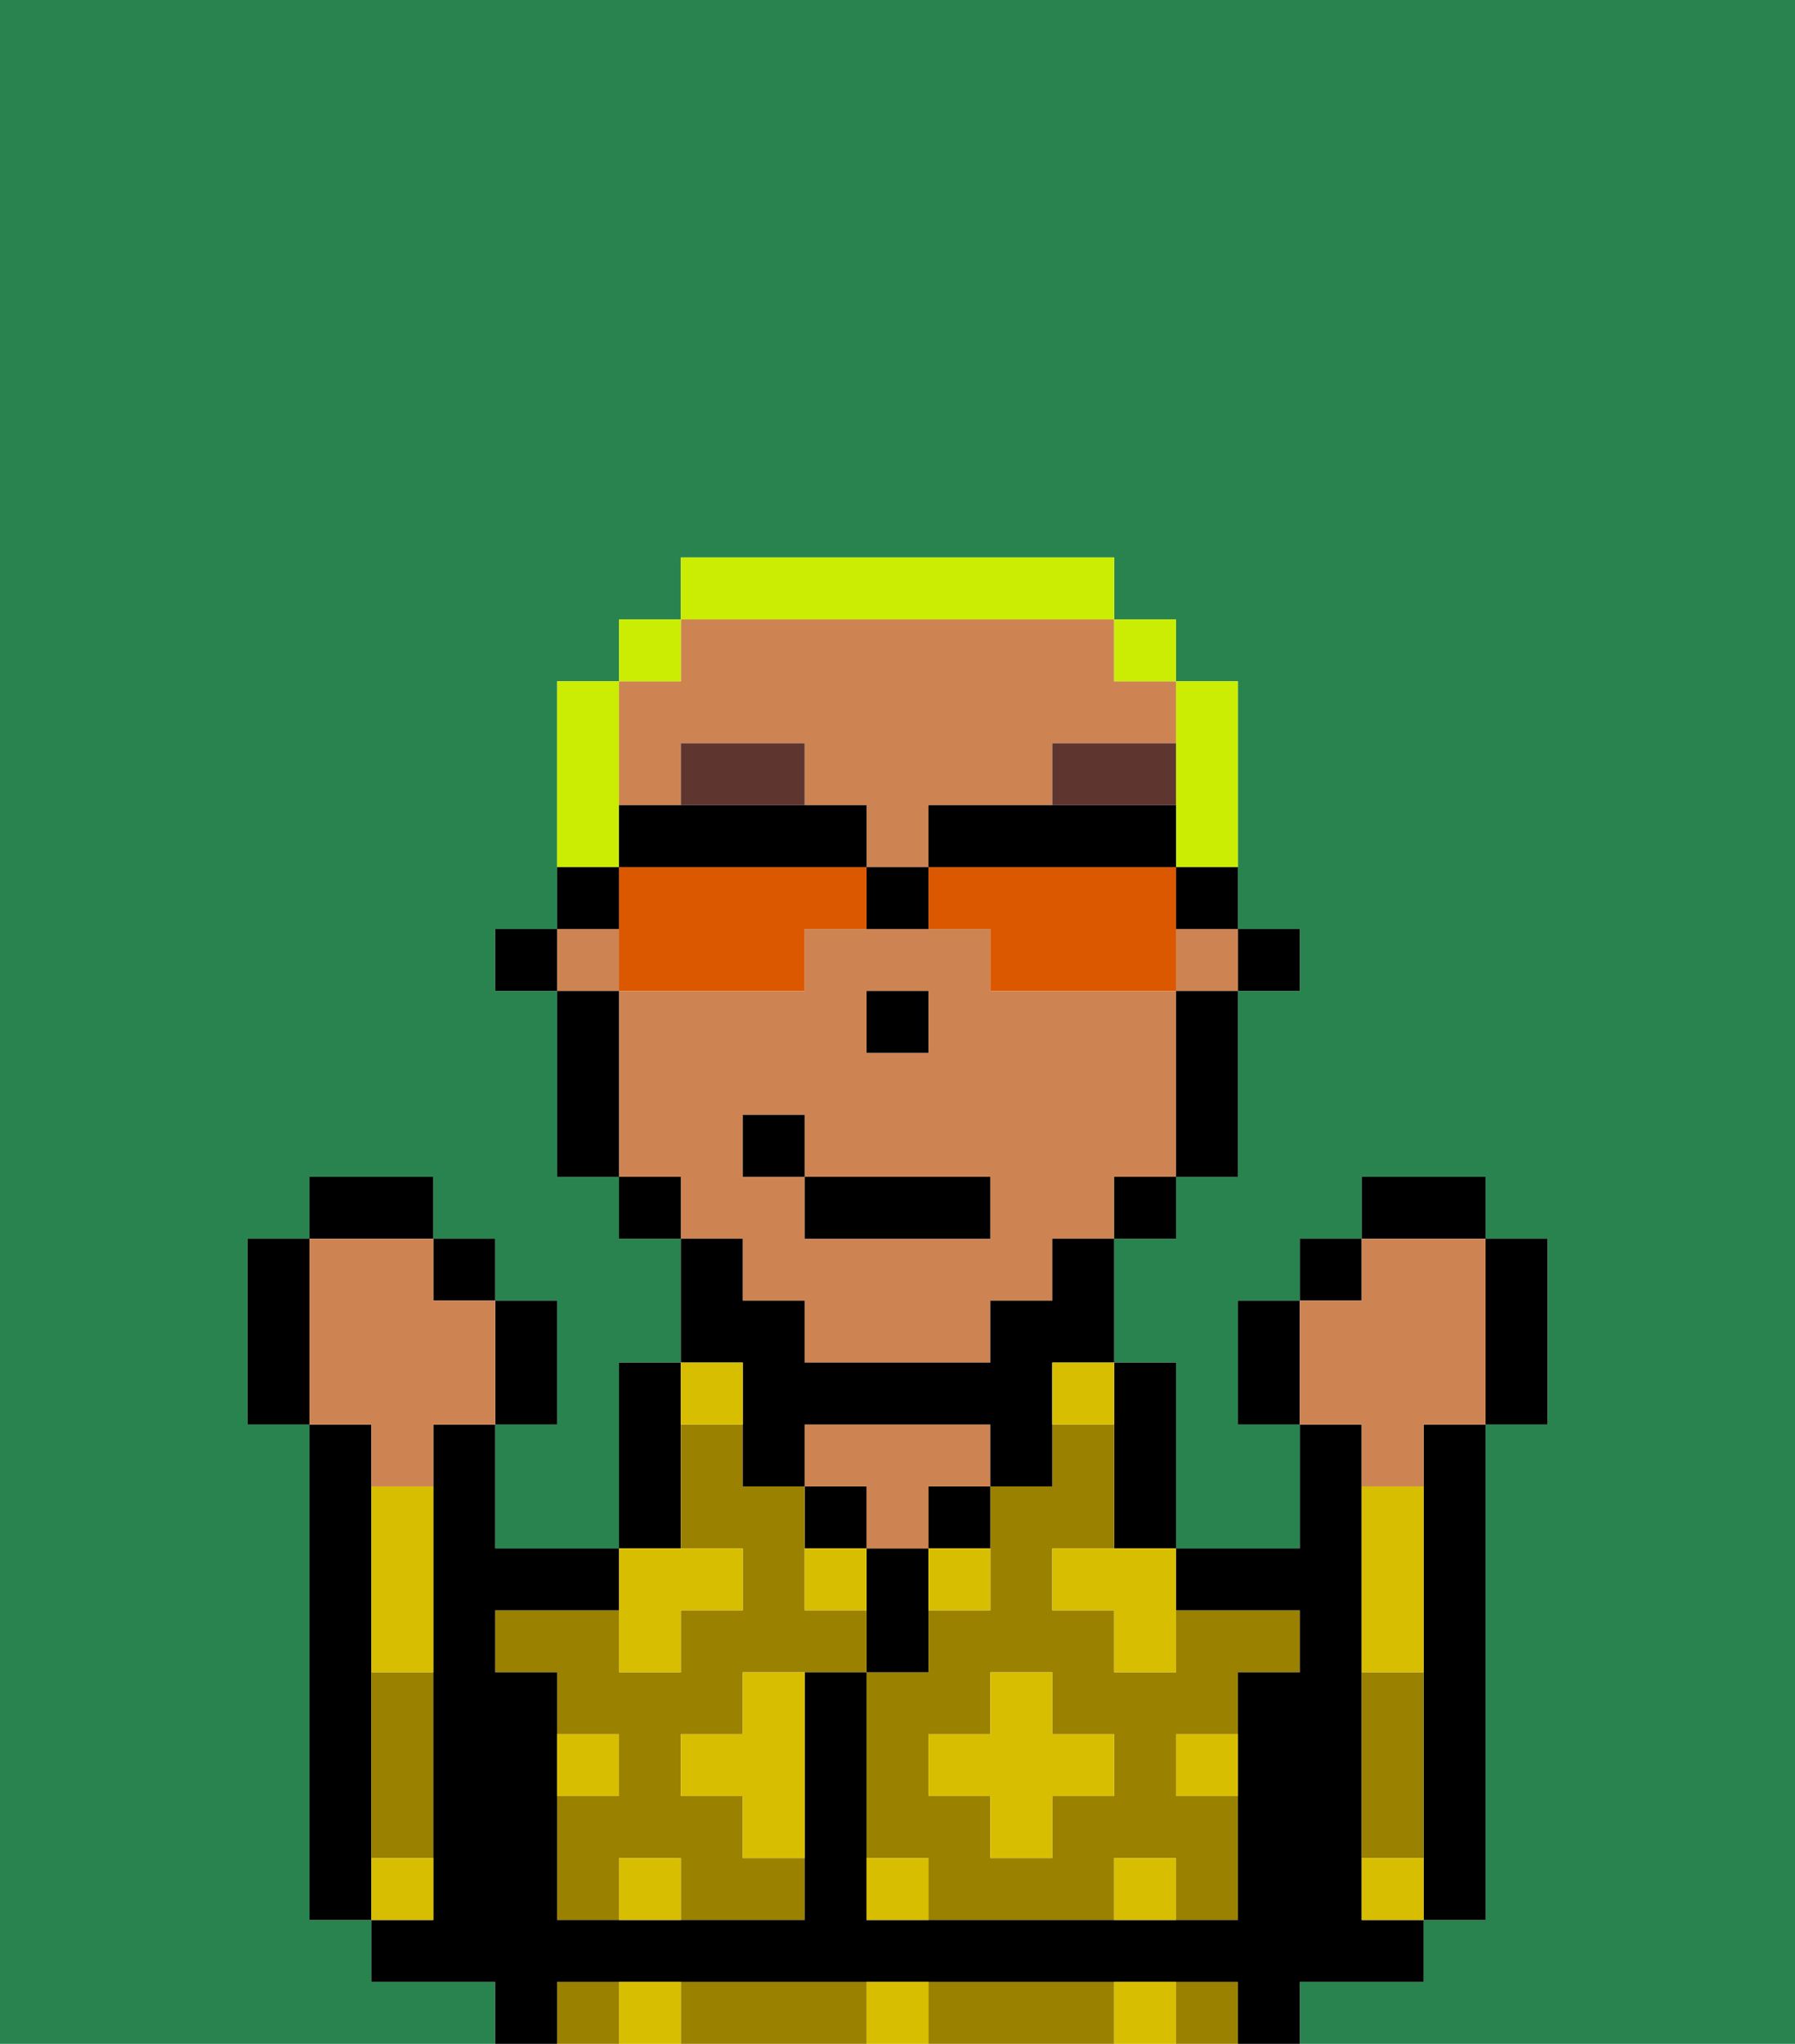 <svg xmlns="http://www.w3.org/2000/svg" viewBox="0 0 29 33"><defs><style>polygon,rect,path{shape-rendering:crispedges;}.wa242-1{fill:#29834f;}.wa242-2{fill:#9b8100;}.wa242-3{fill:#000000;}.wa242-4{fill:#ce8452;}.wa242-5{fill:#d8be00;}.wa242-6{fill:#5e362f;}.wa242-7{fill:#cbed03;}.wa242-8{fill:#db5800;}</style></defs><path class="wa242-1" d="M8,32H6V31H5V23H4V20H5V19H7v1H8v1H9v2H8v2h2V22h1V20H10V19H9V16H8V15H9V11h1V10h1V9h7v1h1v1h1v4h1v1H20v3H19v1H18v2h1v3h2V23H20V21h1V20h1V19h2v1h1v3H24v8H23v1H21v1h8V0H0V33H8Z"/><rect class="wa242-2" x="19" y="32" width="1" height="1"/><path class="wa242-2" d="M17,32H15v1h3V32Z"/><path class="wa242-2" d="M13,32H11v1h3V32Z"/><rect class="wa242-2" x="9" y="32" width="1" height="1"/><path class="wa242-3" d="M18,24v1h1V22H18v2Z"/><path class="wa242-2" d="M18,27V26H17V25h1V23H17v1H16v2H15v1H14v3h1v1h3V30h1v1h1V29H19V28h1V27h1V26H19v1Zm0,2H17v1H16V29H15V28h1V27h1v1h1Z"/><path class="wa242-3" d="M15,25h1V24H15Z"/><path class="wa242-3" d="M15,26V25H14v2h1Z"/><rect class="wa242-3" x="13" y="24" width="1" height="1"/><path class="wa242-4" d="M14,25h1V24h1V23H13v1h1Z"/><path class="wa242-3" d="M11,24V22H10v3h1Z"/><path class="wa242-2" d="M13,26V24H12V23H11v2h1v1H11v1H10V26H8v1H9v1h1v1H9v2h1V30h1v1h2V30H12V29H11V28h1V27h2V26Z"/><path class="wa242-3" d="M6,29V23H5v8H6V29Z"/><path class="wa242-2" d="M6,28v2H7V27H6Z"/><path class="wa242-3" d="M23,24v7h1V23H23Z"/><path class="wa242-3" d="M22,32h1V31H22V23H21v2H19v1h2v1H20v4H14V27H13v4H9V27H8V26h2V25H8V23H7v8H6v1H8v1H9V32H20v1h1V32Z"/><path class="wa242-2" d="M23,29V27H22v3h1Z"/><rect class="wa242-3" x="20" y="15" width="1" height="1"/><path class="wa242-4" d="M11,13V12h2v1h1v1h1V13h2V12h2V11H18V10H11v1H10v2Z"/><path class="wa242-4" d="M12,21h1v1h3V21h1V20h1V19h1V16H16V15H13v1H10v3h1v1h1Zm2-5h1v1H14Zm-2,2h1v1h3v1H13V19H12Z"/><rect class="wa242-4" x="9" y="15" width="1" height="1"/><rect class="wa242-4" x="19" y="15" width="1" height="1"/><path class="wa242-3" d="M19,17v2h1V16H19Z"/><rect class="wa242-3" x="18" y="19" width="1" height="1"/><path class="wa242-3" d="M12,23v1h1V23h3v1h1V22h1V20H17v1H16v1H13V21H12V20H11v2h1Z"/><rect class="wa242-3" x="10" y="19" width="1" height="1"/><path class="wa242-3" d="M10,16H9v3h1V16Z"/><rect class="wa242-3" x="8" y="15" width="1" height="1"/><rect class="wa242-3" x="14" y="16" width="1" height="1"/><path class="wa242-5" d="M18,32v1h1V32Z"/><path class="wa242-5" d="M18,30v1h1V30Z"/><path class="wa242-5" d="M22,30v1h1V30Z"/><path class="wa242-5" d="M23,26V24H22v3h1Z"/><path class="wa242-5" d="M7,30H6v1H7Z"/><path class="wa242-5" d="M6,25v2H7V24H6Z"/><polygon class="wa242-5" points="17 27 16 27 16 28 15 28 15 29 16 29 16 30 17 30 17 29 18 29 18 28 17 28 17 27"/><polygon class="wa242-5" points="17 25 17 26 18 26 18 27 19 27 19 26 19 25 18 25 17 25"/><path class="wa242-5" d="M15,26h1V25H15Z"/><path class="wa242-5" d="M13,26h1V25H13Z"/><path class="wa242-5" d="M12,28H11v1h1v1h1V27H12Z"/><polygon class="wa242-5" points="10 27 11 27 11 26 12 26 12 25 11 25 10 25 10 26 10 27"/><path class="wa242-5" d="M19,29h1V28H19Z"/><path class="wa242-5" d="M10,28H9v1h1Z"/><path class="wa242-5" d="M14,30v1h1V30Z"/><path class="wa242-5" d="M14,32v1h1V32Z"/><path class="wa242-5" d="M10,30v1h1V30Z"/><path class="wa242-5" d="M10,32v1h1V32Z"/><path class="wa242-5" d="M12,23V22H11v1Z"/><path class="wa242-5" d="M17,23h1V22H17Z"/><path class="wa242-6" d="M13,12H11v1h2Z"/><path class="wa242-6" d="M19,12H17v1h2Z"/><rect class="wa242-3" x="13" y="19" width="3" height="1"/><rect class="wa242-3" x="12" y="18" width="1" height="1"/><path class="wa242-3" d="M20,21v2h1V21Z"/><rect class="wa242-3" x="21" y="20" width="1" height="1"/><rect class="wa242-3" x="22" y="19" width="2" height="1"/><path class="wa242-3" d="M24,23h1V20H24v3Z"/><path class="wa242-4" d="M22,24h1V23h1V20H22v1H21v2h1Z"/><path class="wa242-3" d="M9,23V21H8v2Z"/><rect class="wa242-3" x="7" y="20" width="1" height="1"/><rect class="wa242-3" x="5" y="19" width="2" height="1"/><path class="wa242-3" d="M5,20H4v3H5V20Z"/><path class="wa242-4" d="M6,24H7V23H8V21H7V20H5v3H6Z"/><path class="wa242-7" d="M19,13v1h1V11H19v2Z"/><rect class="wa242-7" x="18" y="10" width="1" height="1"/><path class="wa242-7" d="M18,10V9H11v1h7Z"/><rect class="wa242-7" x="10" y="10" width="1" height="1"/><path class="wa242-7" d="M10,13V11H9v3h1Z"/><path class="wa242-8" d="M13,14H10v2h3V15h1V14Z"/><path class="wa242-8" d="M19,14H15v1h1v1h3V14Z"/><path class="wa242-3" d="M19,14V13H15v1h4Z"/><path class="wa242-3" d="M13,14h1V13H10v1h3Z"/><path class="wa242-3" d="M19,15h1V14H19Z"/><path class="wa242-3" d="M10,14H9v1h1Z"/><path class="wa242-3" d="M14,14v1h1V14Z"/></svg>